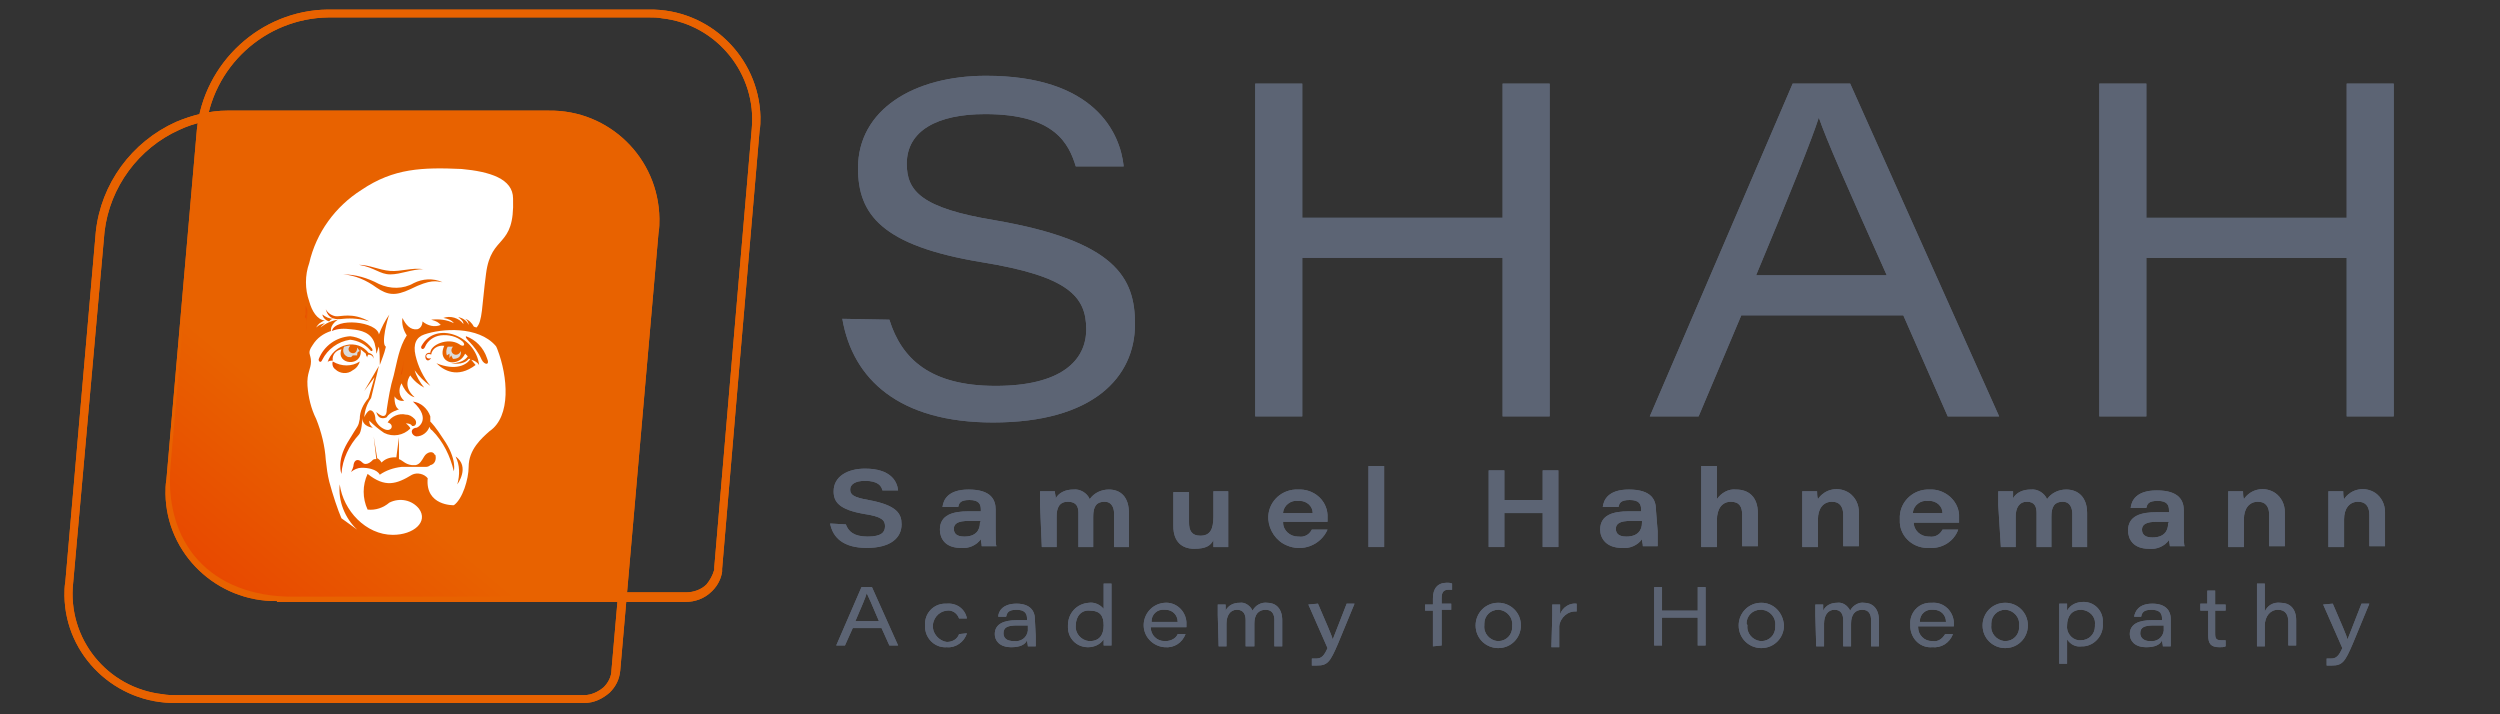 <?xml version="1.0" encoding="utf-8"?>
<!-- Generator: Adobe Illustrator 24.2.1, SVG Export Plug-In . SVG Version: 6.00 Build 0)  -->
<svg version="1.1" id="Layer_1" xmlns="http://www.w3.org/2000/svg" xmlns:xlink="http://www.w3.org/1999/xlink" x="0px" y="0px"
	 viewBox="0 0 287 82" style="enable-background:new 0 0 287 82;" xml:space="preserve">
<rect x="0" y="0" width="287" height="82" fill="#333333" stroke="none"/>
<style type="text/css">
	.st0{fill:#E86200;}
	.st1{fill:url(#SVGID_1_);}
	.st2{fill-rule:evenodd;clip-rule:evenodd;fill:#FFFFFF;}
	.st3{fill-rule:evenodd;clip-rule:evenodd;fill:url(#SVGID_2_);}
	.st4{fill-rule:evenodd;clip-rule:evenodd;fill:url(#SVGID_3_);}
	.st5{fill-rule:evenodd;clip-rule:evenodd;fill:url(#SVGID_4_);}
	.st6{fill-rule:evenodd;clip-rule:evenodd;fill:url(#SVGID_5_);}
	.st7{fill-rule:evenodd;clip-rule:evenodd;fill:url(#SVGID_6_);}
	.st8{fill-rule:evenodd;clip-rule:evenodd;fill:url(#SVGID_7_);}
	.st9{fill-rule:evenodd;clip-rule:evenodd;fill:url(#SVGID_8_);}
	.st10{fill-rule:evenodd;clip-rule:evenodd;fill:url(#SVGID_9_);}
	.st11{fill-rule:evenodd;clip-rule:evenodd;fill:url(#SVGID_10_);}
	.st12{fill-rule:evenodd;clip-rule:evenodd;fill:url(#SVGID_11_);}
	.st13{fill:url(#SVGID_12_);}
	.st14{fill-rule:evenodd;clip-rule:evenodd;fill:url(#SVGID_13_);}
	.st15{fill-rule:evenodd;clip-rule:evenodd;fill:url(#SVGID_14_);}
	.st16{fill-rule:evenodd;clip-rule:evenodd;fill:url(#SVGID_15_);}
	.st17{fill-rule:evenodd;clip-rule:evenodd;fill:url(#SVGID_16_);}
	.st18{fill-rule:evenodd;clip-rule:evenodd;fill:url(#SVGID_17_);}
	.st19{fill-rule:evenodd;clip-rule:evenodd;fill:url(#SVGID_18_);}
	.st20{fill-rule:evenodd;clip-rule:evenodd;fill:url(#SVGID_19_);}
	.st21{fill-rule:evenodd;clip-rule:evenodd;fill:#DBDBDB;}
	.st22{fill:#5C6474;}
	.st23{fill:url(#SVGID_20_);}
	.st24{fill-rule:evenodd;clip-rule:evenodd;fill:url(#SVGID_21_);}
	.st25{fill-rule:evenodd;clip-rule:evenodd;fill:url(#SVGID_22_);}
	.st26{fill-rule:evenodd;clip-rule:evenodd;fill:url(#SVGID_23_);}
	.st27{fill-rule:evenodd;clip-rule:evenodd;fill:url(#SVGID_24_);}
	.st28{fill-rule:evenodd;clip-rule:evenodd;fill:url(#SVGID_25_);}
	.st29{fill-rule:evenodd;clip-rule:evenodd;fill:url(#SVGID_26_);}
	.st30{fill-rule:evenodd;clip-rule:evenodd;fill:url(#SVGID_27_);}
	.st31{fill-rule:evenodd;clip-rule:evenodd;fill:url(#SVGID_28_);}
	.st32{fill-rule:evenodd;clip-rule:evenodd;fill:url(#SVGID_29_);}
	.st33{fill-rule:evenodd;clip-rule:evenodd;fill:url(#SVGID_30_);}
	.st34{fill:url(#SVGID_31_);}
	.st35{fill-rule:evenodd;clip-rule:evenodd;fill:url(#SVGID_32_);}
	.st36{fill-rule:evenodd;clip-rule:evenodd;fill:url(#SVGID_33_);}
	.st37{fill-rule:evenodd;clip-rule:evenodd;fill:url(#SVGID_34_);}
	.st38{fill-rule:evenodd;clip-rule:evenodd;fill:url(#SVGID_35_);}
	.st39{fill-rule:evenodd;clip-rule:evenodd;fill:url(#SVGID_36_);}
	.st40{fill-rule:evenodd;clip-rule:evenodd;fill:url(#SVGID_37_);}
	.st41{fill-rule:evenodd;clip-rule:evenodd;fill:url(#SVGID_38_);}
</style>
<g id="Logo">
	<path class="st0" d="M20.2,80.7c-6.9,0.1-12.7-5.4-12.8-12.3c0-0.5,0-1.1,0.1-1.6L11,26.6c0.6-5.5,4.1-10.3,9.2-12.6
		c1.9-0.8,3.9-1.3,5.9-1.3H63c6.9-0.1,12.6,5.4,12.7,12.4c0,0.5,0,1.1-0.1,1.6l-4.4,50.3c-0.1,1-0.5,1.8-1.2,2.5l0,0H70
		c-0.8,0.7-1.8,1.2-2.9,1.2L20.2,80.7z M26.1,13.7c-1.9,0-3.8,0.4-5.5,1.2c-4.7,2.1-8,6.6-8.6,11.7L8.4,66.9
		C7.7,73.3,12.3,79,18.7,79.7c0.5,0.1,1,0.1,1.5,0.1h46.9c0.8,0,1.6-0.4,2.2-0.9l0,0c0.5-0.5,0.9-1.2,0.9-2l4.4-50.3
		c0.7-6.4-3.9-12.1-10.3-12.8c-0.5-0.1-0.9-0.1-1.4-0.1L26.1,13.7z M69.4,78.8L69.4,78.8z"/>
	<path class="st0" d="M31.8,69c-6.9,0.1-12.7-5.4-12.8-12.3c0-0.5,0-1.1,0.1-1.6l3.5-40.2c0.8-7.7,7.3-13.7,15-13.8h36.9
		c6.9-0.1,12.6,5.4,12.8,12.3c0,0.5,0,1.1-0.1,1.6l0,0l-2.3,26.8l-2,23.5c0,0.1,0,0.2,0,0.3c-0.1,0.8-0.5,1.6-1.1,2.2l-0.1,0.1
		c-0.8,0.8-1.9,1.2-3,1.2H31.8z M37.7,2c-7.3,0.1-13.4,5.7-14.1,13l-3.5,40.1c-0.7,6.4,3.9,12.1,10.3,12.8c0.5,0.1,1,0.1,1.5,0.1
		h46.9c0.8,0,1.7-0.3,2.3-0.9l0,0c0.4-0.5,0.7-1,0.9-1.7c0-0.1,0-0.2,0-0.3l2-23.5l2.3-26.8C86.9,8.5,82.3,2.8,76,2.1
		C75.5,2,75,2,74.6,2H37.7z"/>
	
		<linearGradient id="SVGID_1_" gradientUnits="userSpaceOnUse" x1="25.731" y1="15.055" x2="69.085" y2="67.259" gradientTransform="matrix(1 0 0 -1 0 82)">
		<stop  offset="0" style="stop-color:#E84900"/>
		<stop  offset="0.3" style="stop-color:#E86200"/>
	</linearGradient>
	<path class="st1" d="M75.1,28.7l-3.5,39.8H33.6c-9.4,0-14.9-6.1-14-15.3l3.5-39.8h38.1C70.5,13,75.7,18.9,75.1,28.7z"/>
</g>
<path class="st2" d="M53,19.4c-4.5-0.2-7.8-0.1-11.5,2.4c-3,1.9-5.2,4.9-6,8.4c-0.5,1.4-0.5,3,0,4.4c0.3,1.1,0.9,2.1,1.8,2.2
	c-0.4,0.1-0.8,0.4-1,0.8c0.3-0.3,0.6-0.4,1-0.5c0,0-0.4,0.3-0.5,0.5c0.6-0.5,1.3-0.8,2-0.9c0,0-0.9,0.5-0.8,1.3
	c-0.9,0.3-1.6,0.8-2.1,1.6c-0.7,1-0.2,1-0.2,1.9s-0.5,1.3-0.4,2.8c0.1,1.3,0.4,2.6,1,3.8c0.6,1.5,1,3.1,1.1,4.7
	c0.1,0.9,0.2,1.7,0.4,2.5c0.4,1.5,1,3.3,1.4,4.2l1.8,1.3c-1.4-1.3-2.2-3.3-2-5.2c0.4,3,3,5.8,6.1,5.8c2.4,0,4.1-1.5,3-3
	c-0.8-1-2.2-1.3-3.4-0.7c-0.7,0.6-1.6,0.9-2.5,0.8c-0.6-1.3-0.6-2.8,0-4.1c2,1.6,3.3,1.2,5.1,0.1c0.6-0.3,1.4-0.1,1.8,0.4
	c-0.3,3.2,3,3.1,3,3.1c1-0.7,1.7-3,1.7-4.4c0-2,1.5-3.3,2.4-4.1c2.5-1.7,2.1-6.3,0.9-9.4c-0.1-0.2-0.1-0.3-0.2-0.4
	c-2-2.3-6.2-2-8.2-1.3c-0.9,0.3-1.3,1.1-1,2.4c0.3,1.3,0.9,2.5,1.7,3.5c-0.7-0.5-1.3-1.1-1.8-1.8c0.2,0.7,0.6,1.4,1.1,2
	c-0.6-0.3-1.2-0.8-1.6-1.4c0,0-1,1.2,0.5,2.5c0,0-0.9-0.1-1.5-1.6c-0.4,0.7-0.3,1.5,0.3,2c-0.4,0.1-0.9-0.1-1.1-0.5
	c0,0-0.1,1.2,0.5,1.5c0,0-1.1,0.3-1.4,0.9c0,0-0.9,0.5-1.2-0.6c0,0,1.2,1.2,1.2-0.3c0.2-1.3,0.4-2.6,0.8-3.9
	c0.4-1.6,0.6-3.2,1.5-4.6c-0.4-0.6-0.6-1.3-0.5-2c0.4,0.8,0.9,1.4,1.7,1.3c0.4-0.1,0.6-0.5,0.6-0.9c0.6,0.5,1.4,0.7,2.1,0.4
	c-0.3-0.3-0.4-0.4-1.1-0.6c0.9-0.1,1.8,0,2.6,0.4c-0.2-0.3-0.6-0.5-1.2-0.6c0.8-0.3,1.8,0,2.3,0.7c0-0.3-0.2-0.5-0.6-0.8
	c0.5,0.1,1,0.4,1.2,0.9c0-0.3-0.2-0.6-0.4-0.7c0.4,0.1,0.8,0.5,1,0.9l0.3,0.1c0.7-0.7,0.6-2.4,1.1-6.2c0.6-4.6,3.3-2.8,3.1-8.6
	C58.9,20.5,56.2,19.7,53,19.4L53,19.4z"/>
<linearGradient id="SVGID_2_" gradientUnits="userSpaceOnUse" x1="60.81" y1="-18.908" x2="61.1" y2="-18.908" gradientTransform="matrix(0.997 7.358631e-02 7.358631e-02 -0.997 -13.624 25.198)">
	<stop  offset="0" style="stop-color:#E84900"/>
	<stop  offset="0.3" style="stop-color:#E86200"/>
</linearGradient>
<path class="st3" d="M45.8,48.9h0.1l0,0c-0.1-0.1-0.1-0.3-0.1-0.5c0-0.1,0-0.2,0.1-0.2c-0.1,0-0.1,0.1-0.2,0.1
	C45.7,48.5,45.8,48.7,45.8,48.9L45.8,48.9z"/>
<linearGradient id="SVGID_3_" gradientUnits="userSpaceOnUse" x1="52.85" y1="-12.964" x2="55.918" y2="-12.964" gradientTransform="matrix(0.997 7.358631e-02 7.358631e-02 -0.997 -13.624 25.198)">
	<stop  offset="0" style="stop-color:#E84900"/>
	<stop  offset="0.3" style="stop-color:#E86200"/>
</linearGradient>
<path class="st4" d="M38.5,42.4c0.5,0.5,1.4,0.6,2,0.1c0.4-0.2,0.7-0.6,0.8-1c-0.9,0.6-2.1,0.6-3.1,0C38.1,41.8,38.2,42.2,38.5,42.4
	L38.5,42.4z"/>
<linearGradient id="SVGID_4_" gradientUnits="userSpaceOnUse" x1="52.129" y1="-11.414" x2="57.392" y2="-11.414" gradientTransform="matrix(0.997 7.358631e-02 7.358631e-02 -0.997 -13.624 25.198)">
	<stop  offset="0" style="stop-color:#E84900"/>
	<stop  offset="0.3" style="stop-color:#E86200"/>
</linearGradient>
<path class="st5" d="M39.2,40.1c-0.7,1.8,2.5,2.1,2.2,0l0.6,0.5c0,0.2,0.1,0.3,0.2,0.5c-0.1-0.1,0-0.3,0.1-0.4
	c0.7,0.1,0.5,0.5,0.5,0.5c0.3-0.5-0.5-0.7-0.5-0.7c-0.6-0.8-1.6-1.1-2.5-0.9c-1,0.2-1.9,1-2.2,2c0.1-0.2,0.4-0.2,0.6-0.2
	C38.1,40.7,38.6,40.2,39.2,40.1L39.2,40.1z"/>
<linearGradient id="SVGID_5_" gradientUnits="userSpaceOnUse" x1="51.291" y1="-11.013" x2="57.326" y2="-11.013" gradientTransform="matrix(0.997 7.358631e-02 7.358631e-02 -0.997 -13.624 25.198)">
	<stop  offset="0" style="stop-color:#E84900"/>
	<stop  offset="0.3" style="stop-color:#E86200"/>
</linearGradient>
<path class="st6" d="M40.2,39c0.9,0.1,1.7,0.5,2.3,1.2c0.1,0.2,0.4,0.1,0.2-0.2c-0.6-0.8-1.5-1.3-2.5-1.4c-1.6,0.1-3,1.1-3.6,2.6
	c-0.1,0.2,0.2,0.6,0.4,0.1C37.6,40.1,38.8,39.2,40.2,39z"/>
<linearGradient id="SVGID_6_" gradientUnits="userSpaceOnUse" x1="52.476" y1="-9.386" x2="58.936" y2="-9.386" gradientTransform="matrix(0.997 7.358631e-02 7.358631e-02 -0.997 -13.624 25.198)">
	<stop  offset="0" style="stop-color:#E84900"/>
	<stop  offset="0.3" style="stop-color:#E86200"/>
</linearGradient>
<path class="st7" d="M40.3,37.8c1.2,0.1,2.3,0.4,2.7,1.6c0.1,0.4,0.2,0.8,0.2,1.2c0.1-0.1,0.2-0.7,0.3-0.8c0.1,0.7,0.1,1.4,0.1,2.1
	c0.2-0.6,0.5-1.2,0.7-2.1c-0.6-0.3,0.2-3.3,0.4-3.7c-0.5,0.7-0.9,1.5-1.2,2.3c-0.2-1.5-5-2-5.4-0.4C38.8,37.7,39.5,37.7,40.3,37.8z"
	/>
<linearGradient id="SVGID_7_" gradientUnits="userSpaceOnUse" x1="51.588" y1="-6.998" x2="56.738" y2="-6.998" gradientTransform="matrix(0.997 7.358631e-02 7.358631e-02 -0.997 -13.624 25.198)">
	<stop  offset="0" style="stop-color:#E84900"/>
	<stop  offset="0.3" style="stop-color:#E86200"/>
</linearGradient>
<path class="st8" d="M42.4,36.9c-2-1.1-3.3-0.5-3.9-0.6c-0.5-0.1-0.9-0.4-1.1-0.8c0.3,1.2,1.2,1.2,2,1.1
	C40.4,36.5,41.4,36.6,42.4,36.9L42.4,36.9z"/>
<linearGradient id="SVGID_8_" gradientUnits="userSpaceOnUse" x1="53.35" y1="-3.211" x2="64.83" y2="-3.211" gradientTransform="matrix(0.997 7.358631e-02 7.358631e-02 -0.997 -13.624 25.198)">
	<stop  offset="0" style="stop-color:#E84900"/>
	<stop  offset="0.3" style="stop-color:#E86200"/>
</linearGradient>
<path class="st9" d="M43.2,33c1.3,0.9,2.2,1,3.9,0.2c2.4-1.2,3-0.9,3.7-0.8c-1.1-0.5-2.3-0.4-3.3,0.1c-1.2,0.7-2.7,0.7-4,0.1
	c-1.3-0.7-2.7-1.1-4.1-1.1C40.8,31.6,42.1,32.2,43.2,33z"/>
<linearGradient id="SVGID_9_" gradientUnits="userSpaceOnUse" x1="54.551" y1="-18.91" x2="62.791" y2="-18.91" gradientTransform="matrix(0.997 7.358631e-02 7.358631e-02 -0.997 -13.624 25.198)">
	<stop  offset="0" style="stop-color:#E84900"/>
	<stop  offset="0.3" style="stop-color:#E86200"/>
</linearGradient>
<path class="st10" d="M39.9,50.8c-1.3,2.2-0.7,3.6-0.7,3.6c0.1-1.7,0.9-3.3,2-4.5c0.3-0.3,0.4-1.6,0.4-1.9c0,1,1.2,1.1,1.2,1.1
	c-0.5-0.4-0.4-0.8-0.4-0.8c0.5,0.5,1.1,1,1.7,1.4c1,0.5,2.2,0.3,3-0.5c0-0.2-0.5-0.6-0.5-0.6s0.6,0,0.7,0.3c0.5,0.1,0.6-0.5,0.3-0.8
	c-0.3-0.3-0.6-0.5-1-0.5c-0.8-0.2-1.7,0.2-2.1,0.9c0.8,0.2,0.5,1.1-0.3,0.8c-0.5-0.2-0.9-0.6-1.1-1.1c0-0.7-0.3-1.1-0.6-1.1
	s-0.7,0.8-0.7,0.8c0.1-0.8,0.3-1.5,0.8-2.2l0.9-3.7l-1.7,2.9l1.2-1.6l-0.7,2.4c-0.6,0.7-1,1.5-1,2.4C41.1,49.1,41.2,48.6,39.9,50.8
	L39.9,50.8z"/>
<linearGradient id="SVGID_10_" gradientUnits="userSpaceOnUse" x1="55.89" y1="-25.015" x2="55.95" y2="-25.015" gradientTransform="matrix(0.997 7.358631e-02 7.358631e-02 -0.997 -13.624 25.198)">
	<stop  offset="0" style="stop-color:#E84900"/>
	<stop  offset="0.3" style="stop-color:#E86200"/>
</linearGradient>
<path class="st11" d="M40.3,54.2C40.3,54.2,40.3,54.3,40.3,54.2L40.3,54.2z"/>
<linearGradient id="SVGID_11_" gradientUnits="userSpaceOnUse" x1="55.95" y1="-22.885" x2="65.625" y2="-22.885" gradientTransform="matrix(0.997 7.358631e-02 7.358631e-02 -0.997 -13.624 25.198)">
	<stop  offset="0" style="stop-color:#E84900"/>
	<stop  offset="0.3" style="stop-color:#E86200"/>
</linearGradient>
<path class="st12" d="M43.2,52.7c-0.1,0-0.3,0-0.4,0.1c0,0-0.7,0.8-1.2,0.3s-0.9-0.3-1,0.2c0,0.3-0.2,0.7-0.3,0.9
	c0.3-0.3,0.8-0.5,1.2-0.5c1.8,0,2.1,0.8,2.1,0.8c0.7-0.5,1.6-0.8,2.5-0.9h2.8c0.2,0,0.4-0.1,0.5-0.2c0.5-0.1,0.7-0.6,0.6-1.1
	c0,0,0-0.1-0.1-0.1c-0.2-0.5-0.9-0.3-1.2,0.2s-0.5,0.9-1,1h-0.4c-0.8-0.1-1-0.5-1.5-0.7v-2.5l-0.3,2.3h-0.2c-0.6,0-1.1,0.2-1.5,0.6
	c-0.1-0.2-0.3-0.4-0.5-0.5l-0.4-2.5L43.2,52.7L43.2,52.7z"/>
<linearGradient id="SVGID_12_" gradientUnits="userSpaceOnUse" x1="55.098" y1="-1.586" x2="62.532" y2="-1.586" gradientTransform="matrix(0.997 7.358631e-02 7.358631e-02 -0.997 -13.624 25.198)">
	<stop  offset="0" style="stop-color:#E84900"/>
	<stop  offset="0.3" style="stop-color:#E86200"/>
</linearGradient>
<path class="st13" d="M44.8,31.1c-1.3-0.1-2.4-0.7-3.6-0.7c1.8,0.3,2.4,1.1,3.6,1.1s2.5-0.6,3.8-0.6C47.3,30.7,46,31.2,44.8,31.1z"
	/>
<linearGradient id="SVGID_13_" gradientUnits="userSpaceOnUse" x1="62.935" y1="-10.53" x2="69.674" y2="-10.53" gradientTransform="matrix(0.997 7.358631e-02 7.358631e-02 -0.997 -13.624 25.198)">
	<stop  offset="0" style="stop-color:#E84900"/>
	<stop  offset="0.3" style="stop-color:#E86200"/>
</linearGradient>
<path class="st14" d="M49.4,40.5c-1-0.1-0.5,1.5,0.1,0.6c-0.7,0.3-0.8-0.7,0-0.4c0.1-0.7,0.8-1.1,1.5-1c-0.6,1.3,0.3,1.9,0.9,1.9
	c0.7,0,1.2-0.4,1.5-1l0.3,0.3c0,0-0.4,0.8-1.9,0.8c0,0,1.4,0.3,2-0.5H54c-0.4,0.7-1.7,1.4-3.9,0.5c0.8,0.8,2.4,1.8,4.5,0.2l-0.5-0.6
	c0.4,0.1,0.7,0.3,0.9,0.6c-0.4-3.4-5-5.1-6.6-2.2c-0.2,0.3,0.2,0.6,0.4,0.1c0.3-0.7,1-1.2,1.8-1.3c0.9-0.1,1.8,0.1,2.5,0.7
	c0.4,0.4,0.1,0.7-0.4,0.3C51.4,38.7,49.4,39.6,49.4,40.5L49.4,40.5z"/>
<linearGradient id="SVGID_14_" gradientUnits="userSpaceOnUse" x1="67.881" y1="-9.9" x2="70.631" y2="-9.9" gradientTransform="matrix(0.997 7.358631e-02 7.358631e-02 -0.997 -13.624 25.198)">
	<stop  offset="0" style="stop-color:#E84900"/>
	<stop  offset="0.3" style="stop-color:#E86200"/>
</linearGradient>
<path class="st15" d="M55.9,41.1c-0.4-1.2-1.3-2.1-2.4-2.5c-0.2,0.3,1,0.9,1.8,2.7C55.6,41.9,56.3,42,55.9,41.1z"/>
<linearGradient id="SVGID_15_" gradientUnits="userSpaceOnUse" x1="62.41" y1="-20.236" x2="67.67" y2="-20.236" gradientTransform="matrix(0.997 7.358631e-02 7.358631e-02 -0.997 -13.624 25.198)">
	<stop  offset="0" style="stop-color:#E84900"/>
	<stop  offset="0.3" style="stop-color:#E86200"/>
</linearGradient>
<path class="st16" d="M47.8,49.1c-0.8,0.1-0.6,0.9,0,1c0.7,0,1.3-0.5,1.5-1.1c0.1,0.2,0.1,0.3,0.3,0.4c1.3,1.3,2.1,3,2.5,4.7
	c0,0,0.4-1.4-1.2-3.7c-0.9-1.4-1.3-1.8-1.5-2c0-0.2,0-0.4,0-0.6c-0.3-0.9-1.1-1.6-2-1.7C49.7,48.2,47.8,49.2,47.8,49.1L47.8,49.1z"
	/>
<linearGradient id="SVGID_16_" gradientUnits="userSpaceOnUse" x1="51.28" y1="-7.503" x2="52.6" y2="-7.503" gradientTransform="matrix(0.997 7.358631e-02 7.358631e-02 -0.997 -13.624 25.198)">
	<stop  offset="0" style="stop-color:#E84900"/>
	<stop  offset="0.3" style="stop-color:#E86200"/>
</linearGradient>
<path class="st17" d="M37.8,36.9c0.1-0.2,0.3-0.3,0.5-0.3c-0.5,0-0.9-0.2-1.3-0.5C37.1,36.5,37.4,36.8,37.8,36.9L37.8,36.9z"/>
<linearGradient id="SVGID_17_" gradientUnits="userSpaceOnUse" x1="67.78" y1="-23.845" x2="68.68" y2="-23.845" gradientTransform="matrix(0.997 7.358631e-02 7.358631e-02 -0.997 -13.624 25.198)">
	<stop  offset="0" style="stop-color:#E84900"/>
	<stop  offset="0.3" style="stop-color:#E86200"/>
</linearGradient>
<path class="st18" d="M52.5,55.6c0,0,1.5-2-0.2-3.2C52.8,53.4,52.8,54.5,52.5,55.6z"/>
<linearGradient id="SVGID_18_" gradientUnits="userSpaceOnUse" x1="49.3" y1="-8.38" x2="50.49" y2="-8.38" gradientTransform="matrix(0.997 7.358631e-02 7.358631e-02 -0.997 -13.624 25.198)">
	<stop  offset="0" style="stop-color:#E84900"/>
	<stop  offset="0.3" style="stop-color:#E86200"/>
</linearGradient>
<path class="st19" d="M35,36.4c0.1,0.1,0.2,0.3,0.2,0.4c0,0.1,0,0.2,0,0.3c0,0.1,0,0.2,0,0.2c-0.1,0.2-0.1,0.5,0,0.7
	c0,0.1,0,0.2,0,0.3c0.1,0.1,0.1,0.2,0.1,0.3c0,0.1,0,0.2,0,0.3l0,0c0.2-0.3,0.5-0.6,0.8-0.9c-0.1,0-0.1,0-0.2-0.1
	c-0.3-0.2-0.4-0.6-0.3-0.9c0.1-0.2,0.2-0.3,0.3-0.5c-0.4-0.4-0.6-0.9-0.8-1.4V36C35.1,36.2,35,36.3,35,36.4L35,36.4z"/>
<linearGradient id="SVGID_19_" gradientUnits="userSpaceOnUse" x1="60.76" y1="-11.852" x2="61.8" y2="-11.852" gradientTransform="matrix(0.997 7.358631e-02 7.358631e-02 -0.997 -13.624 25.198)">
	<stop  offset="0" style="stop-color:#E84900"/>
	<stop  offset="0.3" style="stop-color:#E86200"/>
</linearGradient>
<path class="st20" d="M46.8,39.9c-0.4,1-0.5,2.1-0.8,3.1l0,0h0.1c0.1-0.3,0.2-0.5,0.4-0.7c0.1-0.1,0.2-0.2,0.3-0.2
	c0-0.2,0.1-0.4,0.3-0.5c-0.1-0.3-0.2-0.6-0.2-0.9l0,0C46.8,40.5,46.8,40.2,46.8,39.9z"/>
<path class="st21" d="M39.5,39.8c-0.2,0.4-0.1,0.9,0.3,1.1c0.1,0.1,0.3,0.1,0.5,0.1l0.2-0.2H41c0-0.1,0-0.3,0.1-0.4l0.2-0.1
	c-0.1-0.1-0.2-0.3-0.3-0.4c0,1.2-1.5,0.5-0.8-0.2C40.2,39.6,39.5,39.8,39.5,39.8L39.5,39.8z"/>
<path class="st21" d="M51.8,40.8l0.2,0.4c1.1,0,0.9-0.9,0.9-0.9c-0.4,0.9-1.5,0.2-0.9-0.5h-0.6c-0.2,0.3-0.2,0.7-0.1,1l0.3-0.2v0.5
	L51.8,40.8L51.8,40.8z"/>
<path class="st22" d="M102.1,36.7c1.4,4.5,4.7,7.6,12.2,7.6s10.4-2.9,10.4-6.5c0-3.8-2.1-6.1-12-7.7c-11.5-1.9-14.2-5.5-14.2-10.8
	c0-6.7,6.4-10.6,14.7-10.6c12.4,0,15.4,6.5,15.8,10.4h-5.5c-0.8-2.6-2.4-6-10.4-6c-5.5,0-9,1.9-9,5.7c0,3.1,1.6,5.1,10.2,6.5
	c13.8,2.4,16,6.6,16,11.9c0,6.1-4.8,11.3-16.3,11.3c-10.7,0-16.1-4.9-17.3-11.9L102.1,36.7z"/>
<path class="st22" d="M144.1,9.6h5.4V25h23V9.6h5.4v38.2h-5.4V29.6h-23v18.2h-5.4V9.6z"/>
<path class="st22" d="M199.9,36.2L195,47.8h-5.6l16.4-38.2h6.6l17.1,38.2h-5.9l-5.1-11.6H199.9z M216.6,31.6
	c-4.7-10.5-6.9-15.5-7.8-18.1l0,0c-0.8,2.5-3.4,9-7.2,18.1H216.6z"/>
<path class="st22" d="M241,9.6h5.4V25h23V9.6h5.4v38.2h-5.4V29.6h-23v18.2H241V9.6z"/>
<path class="st22" d="M97.1,60.2c0.3,0.8,0.9,1.4,2.5,1.4s2-0.5,2-1.2s-0.4-1.1-2.4-1.4c-2.9-0.5-3.5-1.4-3.5-2.6
	c0-1.7,1.6-2.6,3.6-2.6c3,0,3.7,1.5,3.8,2.5h-1.8c-0.1-0.5-0.5-1.1-2-1.1c-1.1,0-1.7,0.4-1.7,1s0.4,0.9,2.1,1.2
	c3.3,0.6,3.8,1.6,3.8,2.8c0,1.5-1.2,2.7-4,2.7c-2.7,0-3.9-1.2-4.2-2.8L97.1,60.2z"/>
<path class="st22" d="M114.3,61c0,0.8,0,1.6,0.1,1.7h-1.7c0-0.3-0.1-0.5-0.1-0.8c-0.5,0.7-1.4,1.1-2.3,1c-1.8,0-2.4-1.1-2.4-2.1
	c0-1.7,1.5-2.1,3.3-2.1h1.4v-0.2c0-0.6-0.2-1.1-1.3-1.1s-1.2,0.4-1.3,0.8h-1.8c0.1-0.8,0.6-2,3-2c2.6,0,3.1,1.2,3.1,2.3L114.3,61z
	 M112.6,59.8h-1.4c-1.2,0-1.7,0.3-1.7,0.9s0.4,0.9,1.2,0.9c1.3,0,1.8-0.7,1.8-1.6L112.6,59.8z"/>
<path class="st22" d="M119.4,58c0-0.5,0-1.1,0-1.6h1.7c0,0.3,0.1,0.5,0.1,0.8c0.4-0.7,1.2-1,2-1c0.8-0.1,1.6,0.4,1.9,1.1
	c0.5-0.7,1.3-1.1,2.2-1.1c1.3,0,2.3,0.8,2.3,2.7v3.9h-1.7v-3.8c0-0.6-0.2-1.4-1.1-1.4s-1.3,0.5-1.3,1.7v3.5h-1.7v-3.9
	c0-0.7-0.2-1.3-1.2-1.3s-1.3,0.7-1.3,1.7v3.5h-1.7L119.4,58z"/>
<path class="st22" d="M141,60.9c0,0.6,0,1.2,0,1.9h-1.7c0-0.2,0-0.5,0-0.8c-0.3,0.6-0.8,1-2.2,1s-2.4-0.8-2.4-2.6v-3.9h1.8V60
	c0,0.9,0.3,1.5,1.3,1.5c1.1,0,1.5-0.7,1.5-2.2v-2.9h1.7V60.9z"/>
<path class="st22" d="M147.3,60c0,0.9,0.8,1.6,1.7,1.6c0,0,0,0,0.1,0c0.6,0.1,1.2-0.2,1.5-0.8h1.8c-0.8,1.8-2.9,2.6-4.7,1.8
	c-1.2-0.5-2-1.7-2.1-3c-0.1-1.8,1.3-3.3,3.1-3.4c0.1,0,0.2,0,0.3,0c1.8-0.1,3.3,1.2,3.4,2.9c0,0.1,0,0.3,0,0.4c0,0.2,0,0.2,0,0.4
	H147.3z M150.7,58.9c0-0.8-0.7-1.4-1.5-1.4c-0.1,0-0.1,0-0.2,0c-0.8-0.1-1.6,0.5-1.7,1.3c0,0,0,0.1,0,0.1L150.7,58.9z"/>
<path class="st22" d="M157.1,62.8v-9.3h1.8v9.3L157.1,62.8z"/>
<path class="st22" d="M170.9,54h1.8v3.4h4.4V54h1.8v8.8h-1.8v-3.9h-4.4v3.9h-1.8V54z"/>
<path class="st22" d="M190.3,61c0,0.8,0,1.6,0,1.7h-1.7c0-0.3-0.1-0.5-0.1-0.8c-0.5,0.7-1.4,1.1-2.3,1c-1.8,0-2.5-1.1-2.5-2.1
	c0-1.7,1.5-2.1,3.3-2.1h1.4v-0.2c0-0.6-0.2-1.1-1.3-1.1s-1.2,0.4-1.3,0.8h-1.8c0.1-0.8,0.6-2,3-2c2.6,0,3.1,1.2,3.1,2.3L190.3,61z
	 M188.6,59.8h-1.4c-1.2,0-1.7,0.3-1.7,0.9s0.4,0.9,1.2,0.9c1.3,0,1.8-0.7,1.8-1.6V59.8z"/>
<path class="st22" d="M197.1,53.5v3.8c0.5-0.7,1.3-1.2,2.2-1.1c1.5,0,2.5,0.9,2.5,2.7v3.8H200v-3.6c0-0.9-0.3-1.5-1.3-1.5
	s-1.6,0.8-1.6,2.1v3.1h-1.8v-9.3H197.1z"/>
<path class="st22" d="M206.9,58c0-0.5,0-1.2,0-1.6h1.7c0,0.2,0,0.6,0.1,0.9c0.8-1.2,2.4-1.5,3.6-0.7c0.7,0.5,1.1,1.3,1.1,2.2v3.9
	h-1.8v-3.6c0-0.8-0.3-1.5-1.3-1.5s-1.6,0.8-1.6,2v3.2h-1.8L206.9,58z"/>
<path class="st22" d="M219.7,60c0,0.9,0.8,1.6,1.7,1.6c0,0,0,0,0.1,0c0.6,0.1,1.2-0.2,1.5-0.8h1.8c-0.5,1.4-1.9,2.2-3.3,2.1
	c-1.8,0.1-3.3-1.2-3.4-2.9c0-0.1,0-0.3,0-0.4c-0.1-1.8,1.3-3.3,3.1-3.4c0.1,0,0.2,0,0.3,0c1.7-0.1,3.3,1.2,3.4,2.9
	c0,0.2,0,0.3,0,0.5V60H219.7z M223,58.9c0-0.8-0.7-1.4-1.5-1.4c-0.1,0-0.1,0-0.2,0c-0.8-0.1-1.6,0.5-1.7,1.3c0,0,0,0.1,0,0.1H223z"
	/>
<path class="st22" d="M229.4,58c0-0.5,0-1.1,0-1.6h1.7c0,0.2,0,0.5,0,0.8c0.4-0.7,1.2-1,2-1c0.8-0.1,1.6,0.4,1.9,1.1
	c0.5-0.7,1.3-1.1,2.2-1.1c1.3,0,2.4,0.8,2.4,2.7v3.9h-1.7v-3.8c0-0.6-0.2-1.4-1.1-1.4s-1.3,0.5-1.3,1.7v3.5h-1.7v-3.9
	c0-0.7-0.2-1.3-1.1-1.3s-1.3,0.7-1.3,1.7v3.5h-1.7L229.4,58z"/>
<path class="st22" d="M250.7,61c0,0.8,0,1.6,0.1,1.7h-1.7c0-0.2-0.1-0.5-0.1-0.7c-0.5,0.7-1.4,1.1-2.3,1c-1.8,0-2.4-1.1-2.4-2.1
	c0-1.7,1.5-2.1,3.3-2.1h1.4v-0.2c0-0.6-0.2-1.1-1.3-1.1s-1.2,0.4-1.3,0.8h-1.8c0.1-0.8,0.6-2,3-2c2.6,0,3.1,1.2,3.1,2.3L250.7,61z
	 M249,59.9h-1.4c-1.2,0-1.7,0.3-1.7,0.9s0.4,0.9,1.2,0.9c1.3,0,1.8-0.7,1.8-1.6L249,59.9z"/>
<path class="st22" d="M255.8,58c0-0.5,0-1.2,0-1.6h1.7c0,0.2,0,0.6,0.1,0.9c0.8-1.2,2.4-1.5,3.6-0.7c0.7,0.5,1.1,1.3,1.1,2.2v3.9
	h-1.8v-3.6c0-0.8-0.3-1.5-1.3-1.5s-1.6,0.8-1.6,2v3.2h-1.8L255.8,58z"/>
<path class="st22" d="M267.3,58c0-0.5,0-1.2,0-1.6h1.7c0,0.2,0,0.6,0.1,0.9c0.8-1.2,2.4-1.5,3.6-0.7c0.7,0.5,1.1,1.3,1.1,2.2v3.9
	H272v-3.6c0-0.8-0.3-1.5-1.3-1.5s-1.6,0.8-1.6,2v3.2h-1.8L267.3,58z"/>
<path class="st22" d="M97.9,72.1l-0.9,2h-1l2.9-6.7h1.2l3,6.7h-1l-0.9-2H97.9z M100.9,71.3c-0.8-1.9-1.2-2.8-1.4-3.2l0,0
	c-0.1,0.4-0.6,1.6-1.3,3.2H100.9z"/>
<path class="st22" d="M111,72.7c-0.3,1-1.3,1.7-2.3,1.6c-1.3,0.1-2.4-0.9-2.5-2.2c0-0.1,0-0.2,0-0.3c-0.1-1.4,1-2.5,2.3-2.5
	c0.1,0,0.1,0,0.2,0c1.1-0.1,2.1,0.6,2.3,1.7h-0.9c-0.2-0.6-0.8-1-1.4-0.9c-1,0.1-1.7,1-1.6,2c0.1,0.8,0.8,1.5,1.6,1.6
	c0.6,0,1.2-0.3,1.4-0.9L111,72.7z"/>
<path class="st22" d="M118.9,73c0,0.5,0,1.1,0,1.2H118c0-0.2-0.1-0.5-0.1-0.7c-0.2,0.5-0.8,0.8-1.8,0.8c-1.4,0-1.9-0.8-1.9-1.5
	c0-1.2,1.1-1.6,2.5-1.6h1.2V71c0-0.5-0.2-1-1.2-1s-1.1,0.4-1.2,0.8h-0.9c0-0.6,0.5-1.5,2.1-1.5s2.1,0.9,2.1,1.7L118.9,73z M118,71.8
	h-1.2c-1.1,0-1.6,0.2-1.6,0.9c0,0.5,0.3,0.9,1.2,0.9c0.8,0.1,1.5-0.4,1.6-1.2c0-0.1,0-0.3,0-0.4V71.8z"/>
<path class="st22" d="M127.6,67v5.7c0,0.5,0,0.9,0,1.4h-0.9c0-0.2,0-0.5,0-0.7c-0.4,0.6-1.1,0.9-1.8,0.9c-1.3,0-2.3-1-2.3-2.3
	c0-0.1,0-0.2,0-0.2c0-1.4,1-2.5,2.4-2.6c0,0,0,0,0,0c0.6-0.1,1.3,0.2,1.7,0.7V67H127.6z M123.5,71.8c-0.1,0.9,0.6,1.7,1.5,1.8
	c0,0,0.1,0,0.1,0c1.1,0,1.6-0.7,1.6-1.8s-0.4-1.7-1.6-1.7C124.2,70,123.5,70.7,123.5,71.8C123.5,71.7,123.5,71.7,123.5,71.8
	L123.5,71.8z"/>
<path class="st22" d="M132.1,72c0,0.9,0.7,1.6,1.6,1.6c0,0,0,0,0.1,0c0.6,0,1.2-0.3,1.4-0.8h0.9c-0.4,1-1.3,1.6-2.4,1.5
	c-1.4-0.1-2.5-1.3-2.4-2.7c0.1-1.3,1.1-2.3,2.4-2.4c1.3-0.1,2.4,0.9,2.5,2.2c0,0.1,0,0.2,0,0.3V72H132.1z M135.2,71.4
	c0-0.8-0.6-1.4-1.4-1.4c0,0-0.1,0-0.1,0c-0.8-0.1-1.5,0.5-1.5,1.3c0,0,0,0,0,0.1H135.2z"/>
<path class="st22" d="M139.8,70.6c0-0.4,0-0.8,0-1.2h0.9c0,0.2,0,0.5,0,0.7c0.3-0.6,0.9-0.9,1.6-0.9c0.6-0.1,1.2,0.3,1.5,0.9
	c0.3-0.6,1-1,1.7-0.9c0.9,0,1.7,0.6,1.7,2v3h-0.9v-3c0-0.6-0.2-1.2-1-1.2s-1.3,0.5-1.3,1.6v2.6H143v-3c0-0.6-0.2-1.2-1-1.2
	s-1.2,0.7-1.2,1.6v2.6h-0.9L139.8,70.6z"/>
<path class="st22" d="M151.3,69.3c1,2.3,1.6,3.7,1.7,4.1l0,0c0.2-0.5,0.7-1.8,1.6-4.1h0.9l-1.9,4.6c-0.9,2.1-1.2,2.5-2.4,2.5
	c-0.2,0-0.4,0-0.6,0v-0.8c0.2,0,0.4,0,0.5,0c0.6,0,0.9-0.3,1.3-1.2l-2.2-5L151.3,69.3z"/>
<path class="st22" d="M164.5,74.2v-4.1h-0.9v-0.7h0.9v-0.7c0-1.1,0.5-1.8,1.6-1.8c0.2,0,0.4,0,0.6,0.1v0.7c-0.1,0-0.3,0-0.4,0
	c-0.6,0-0.8,0.3-0.8,1v0.6h1.1V70h-1.1v4.1L164.5,74.2z"/>
<path class="st22" d="M174.6,71.8c0,1.4-1.1,2.6-2.6,2.6c-1.4,0-2.6-1.1-2.6-2.6c0-1.4,1.1-2.6,2.6-2.6
	C173.4,69.2,174.6,70.3,174.6,71.8z M170.4,71.8c-0.1,0.9,0.6,1.7,1.5,1.8c0,0,0.1,0,0.1,0c0.9,0,1.6-0.7,1.6-1.6c0-0.1,0-0.1,0-0.2
	c0.1-0.9-0.6-1.7-1.5-1.8c0,0-0.1,0-0.1,0c-0.9,0-1.6,0.7-1.6,1.6C170.4,71.6,170.4,71.7,170.4,71.8z"/>
<path class="st22" d="M178.2,70.7c0-0.4,0-0.9,0-1.3h0.9c0,0.1,0,0.7,0,1.1c0.3-0.8,1.1-1.3,1.9-1.2v0.9c-1-0.1-1.9,0.7-2,1.7
	c0,0.1,0,0.2,0,0.4v2h-0.9L178.2,70.7z"/>
<path class="st22" d="M189.9,67.4h0.9v2.7h4.1v-2.7h0.9v6.7h-0.9v-3.2h-4.1v3.2h-0.9V67.4z"/>
<path class="st22" d="M204.8,71.8c0,1.4-1.1,2.6-2.6,2.6c-1.4,0-2.6-1.1-2.6-2.6c0-1.4,1.1-2.6,2.6-2.6
	C203.6,69.2,204.7,70.3,204.8,71.8z M200.6,71.8c-0.1,0.9,0.6,1.7,1.5,1.8c0,0,0.1,0,0.1,0c0.9,0,1.6-0.7,1.6-1.6c0-0.1,0-0.1,0-0.2
	c0.1-0.9-0.6-1.7-1.5-1.8c-0.1,0-0.1,0-0.2,0c-0.9,0-1.6,0.7-1.6,1.6C200.5,71.6,200.6,71.7,200.6,71.8z"/>
<path class="st22" d="M208.4,70.6c0-0.4,0-0.8,0-1.2h0.9c0,0.2,0,0.5,0,0.7c0.3-0.6,0.9-0.9,1.6-0.9c0.6-0.1,1.2,0.3,1.5,0.9
	c0.3-0.6,1-1,1.6-0.9c0.9,0,1.7,0.6,1.7,2v3h-0.9v-3c0-0.6-0.2-1.2-1-1.2s-1.3,0.5-1.3,1.6v2.6h-0.9v-3c0-0.6-0.2-1.2-1-1.2
	s-1.2,0.7-1.2,1.6v2.6h-0.9L208.4,70.6z"/>
<path class="st22" d="M220.2,72c0,0.9,0.7,1.6,1.6,1.6c0,0,0,0,0.1,0c0.6,0.1,1.1-0.3,1.4-0.8h0.9c-0.4,1-1.3,1.6-2.4,1.5
	c-1.3,0.1-2.4-0.9-2.5-2.3c0-0.1,0-0.2,0-0.3c-0.1-1.3,0.9-2.5,2.3-2.5c0.1,0,0.1,0,0.2,0c1.3-0.1,2.4,0.9,2.5,2.2
	c0,0.1,0,0.2,0,0.3c0,0.1,0,0.2,0,0.2H220.2z M223.4,71.4c0-0.8-0.6-1.4-1.4-1.4c0,0-0.1,0-0.1,0c-0.8-0.1-1.5,0.5-1.5,1.3
	c0,0,0,0,0,0.1H223.4z"/>
<path class="st22" d="M232.8,71.8c0,1.4-1.1,2.6-2.6,2.6c-1.4,0-2.6-1.1-2.6-2.6c0-1.4,1.1-2.6,2.6-2.6
	C231.6,69.2,232.8,70.3,232.8,71.8z M228.6,71.8c-0.1,0.9,0.6,1.7,1.5,1.8c0,0,0.1,0,0.1,0c0.9,0,1.6-0.7,1.6-1.6c0-0.1,0-0.1,0-0.2
	c0.1-0.9-0.6-1.7-1.5-1.8c0,0-0.1,0-0.1,0c-0.9,0-1.6,0.7-1.6,1.6C228.6,71.6,228.6,71.7,228.6,71.8z"/>
<path class="st22" d="M237.3,73.4v2.8h-0.9v-5.7c0-0.4,0-0.8,0-1.2h0.9c0,0.3,0,0.5,0,0.8c0.4-0.7,1.1-1,1.9-1
	c1.3,0,2.3,1.1,2.2,2.4c0,0,0,0.1,0,0.1c0.1,1.3-0.9,2.5-2.2,2.6c-0.1,0-0.1,0-0.2,0C238.3,74.3,237.7,74,237.3,73.4z M240.5,71.7
	c0.1-0.9-0.6-1.6-1.5-1.7c0,0-0.1,0-0.1,0c-1.1,0-1.6,0.8-1.6,1.8c-0.1,0.8,0.5,1.6,1.3,1.7c0.1,0,0.2,0,0.3,0
	c0.9,0,1.6-0.7,1.6-1.6C240.5,71.8,240.5,71.8,240.5,71.7z"/>
<path class="st22" d="M249.2,73c0,0.5,0,1.1,0,1.2h-0.9c0-0.2-0.1-0.5-0.1-0.7c-0.2,0.5-0.8,0.8-1.8,0.8c-1.4,0-1.9-0.8-1.9-1.5
	c0-1.2,1.1-1.6,2.5-1.6h1.2V71c0-0.5-0.2-1-1.2-1s-1.1,0.4-1.2,0.8H245c0.1-0.6,0.5-1.5,2.1-1.5s2.1,0.9,2.1,1.7L249.2,73z
	 M248.4,71.8h-1.1c-1.1,0-1.6,0.2-1.6,0.9c0,0.5,0.4,0.9,1.1,0.9c0.8,0.1,1.5-0.4,1.6-1.2c0-0.1,0-0.3,0-0.4V71.8z"/>
<path class="st22" d="M252.5,69.3h0.9v-1.5h0.9v1.6h1.2v0.7h-1.2v2.6c0,0.6,0.1,0.8,0.7,0.8c0.2,0,0.3,0,0.5,0v0.7
	c-0.2,0.1-0.5,0.1-0.7,0.1c-1,0-1.3-0.4-1.3-1.4v-2.8h-0.9V69.3z"/>
<path class="st22" d="M260,67v3.2c0.3-0.7,1-1.1,1.8-1c1.1,0,1.8,0.7,1.8,2v2.9h-0.9v-2.7c0-0.8-0.3-1.4-1.2-1.4s-1.5,0.8-1.5,1.8
	v2.4h-0.9V67H260z"/>
<path class="st22" d="M267.8,69.3c1,2.3,1.6,3.7,1.7,4.1l0,0c0.2-0.5,0.7-1.8,1.6-4.1h0.9l-1.9,4.6c-0.9,2.1-1.2,2.5-2.4,2.5
	c-0.2,0-0.4,0-0.6,0v-0.8c0.2,0,0.4,0,0.5,0c0.6,0,0.9-0.3,1.3-1.2l-2.2-5L267.8,69.3z"/>
<g id="Logo-2">
	<path class="st0" d="M20.2,80.7c-6.9,0.1-12.7-5.4-12.8-12.3c0-0.5,0-1.1,0.1-1.6L11,26.6c0.6-5.5,4.1-10.3,9.2-12.6
		c1.9-0.8,3.9-1.3,5.9-1.3H63c6.9-0.1,12.6,5.4,12.7,12.4c0,0.5,0,1.1-0.1,1.6l-4.4,50.3c-0.1,1-0.5,1.8-1.2,2.5l0,0H70
		c-0.8,0.7-1.8,1.2-2.9,1.2L20.2,80.7z M26.1,13.7c-1.9,0-3.8,0.4-5.5,1.2c-4.7,2.1-8,6.6-8.6,11.7L8.4,66.9
		C7.7,73.3,12.3,79,18.7,79.7c0.5,0.1,1,0.1,1.5,0.1h46.9c0.8,0,1.6-0.4,2.2-0.9l0,0c0.5-0.5,0.9-1.2,0.9-2l4.4-50.3
		c0.7-6.4-3.9-12.1-10.3-12.8c-0.5-0.1-0.9-0.1-1.4-0.1L26.1,13.7z M69.4,78.8L69.4,78.8z"/>
	<path class="st0" d="M31.8,69c-6.9,0.1-12.7-5.4-12.8-12.3c0-0.5,0-1.1,0.1-1.6l3.5-40.2c0.8-7.7,7.3-13.7,15-13.8h36.9
		c6.9-0.1,12.6,5.4,12.8,12.3c0,0.5,0,1.1-0.1,1.6l0,0l-2.3,26.8l-2,23.5c0,0.1,0,0.2,0,0.3c-0.1,0.8-0.5,1.6-1.1,2.2l-0.1,0.1
		c-0.8,0.8-1.9,1.2-3,1.2H31.8z M37.7,2c-7.3,0.1-13.4,5.7-14.1,13l-3.5,40.1c-0.7,6.4,3.9,12.1,10.3,12.8c0.5,0.1,1,0.1,1.5,0.1
		h46.9c0.8,0,1.7-0.3,2.3-0.9l0,0c0.4-0.5,0.7-1,0.9-1.7c0-0.1,0-0.2,0-0.3l2-23.5l2.3-26.8C86.9,8.5,82.3,2.8,76,2.1
		C75.5,2,75,2,74.6,2H37.7z"/>
	
		<linearGradient id="SVGID_20_" gradientUnits="userSpaceOnUse" x1="25.731" y1="15.055" x2="69.085" y2="67.259" gradientTransform="matrix(1 0 0 -1 0 82)">
		<stop  offset="0" style="stop-color:#E84900"/>
		<stop  offset="0.3" style="stop-color:#E86200"/>
	</linearGradient>
	<path class="st23" d="M75.1,28.7l-3.5,39.8H33.6c-9.4,0-14.9-6.1-14-15.3l3.5-39.8h38.1C70.5,13,75.7,18.9,75.1,28.7z"/>
</g>
<path class="st2" d="M53,19.4c-4.5-0.2-7.8-0.1-11.5,2.4c-3,1.9-5.2,4.9-6,8.4c-0.5,1.4-0.5,3,0,4.4c0.3,1.1,0.9,2.1,1.8,2.2
	c-0.4,0.1-0.8,0.4-1,0.8c0.3-0.3,0.6-0.4,1-0.5c0,0-0.4,0.3-0.5,0.5c0.6-0.5,1.3-0.8,2-0.9c0,0-0.9,0.5-0.8,1.3
	c-0.9,0.3-1.6,0.8-2.1,1.6c-0.7,1-0.2,1-0.2,1.9s-0.5,1.3-0.4,2.8c0.1,1.3,0.4,2.6,1,3.8c0.6,1.5,1,3.1,1.1,4.7
	c0.1,0.9,0.2,1.7,0.4,2.5c0.4,1.5,1,3.3,1.4,4.2l1.8,1.3c-1.4-1.3-2.2-3.3-2-5.2c0.4,3,3,5.8,6.1,5.8c2.4,0,4.1-1.5,3-3
	c-0.8-1-2.2-1.3-3.4-0.7c-0.7,0.6-1.6,0.9-2.5,0.8c-0.6-1.3-0.6-2.8,0-4.1c2,1.6,3.3,1.2,5.1,0.1c0.6-0.3,1.4-0.1,1.8,0.4
	c-0.3,3.2,3,3.1,3,3.1c1-0.7,1.7-3,1.7-4.4c0-2,1.5-3.3,2.4-4.1c2.5-1.7,2.1-6.3,0.9-9.4c-0.1-0.2-0.1-0.3-0.2-0.4
	c-2-2.3-6.2-2-8.2-1.3c-0.9,0.3-1.3,1.1-1,2.4c0.3,1.3,0.9,2.5,1.7,3.5c-0.7-0.5-1.3-1.1-1.8-1.8c0.2,0.7,0.6,1.4,1.1,2
	c-0.6-0.3-1.2-0.8-1.6-1.4c0,0-1,1.2,0.5,2.5c0,0-0.9-0.1-1.5-1.6c-0.4,0.7-0.3,1.5,0.3,2c-0.4,0.1-0.9-0.1-1.1-0.5
	c0,0-0.1,1.2,0.5,1.5c0,0-1.1,0.3-1.4,0.9c0,0-0.9,0.5-1.2-0.6c0,0,1.2,1.2,1.2-0.3c0.2-1.3,0.4-2.6,0.8-3.9
	c0.4-1.6,0.6-3.2,1.5-4.6c-0.4-0.6-0.6-1.3-0.5-2c0.4,0.8,0.9,1.4,1.7,1.3c0.4-0.1,0.6-0.5,0.6-0.9c0.6,0.5,1.4,0.7,2.1,0.4
	c-0.3-0.3-0.4-0.4-1.1-0.6c0.9-0.1,1.8,0,2.6,0.4c-0.2-0.3-0.6-0.5-1.2-0.6c0.8-0.3,1.8,0,2.3,0.7c0-0.3-0.2-0.5-0.6-0.8
	c0.5,0.1,1,0.4,1.2,0.9c0-0.3-0.2-0.6-0.4-0.7c0.4,0.1,0.8,0.5,1,0.9l0.3,0.1c0.7-0.7,0.6-2.4,1.1-6.2c0.6-4.6,3.3-2.8,3.1-8.6
	C58.9,20.5,56.2,19.7,53,19.4L53,19.4z"/>
<linearGradient id="SVGID_21_" gradientUnits="userSpaceOnUse" x1="60.81" y1="-18.908" x2="61.1" y2="-18.908" gradientTransform="matrix(0.997 7.358631e-02 7.358631e-02 -0.997 -13.624 25.198)">
	<stop  offset="0" style="stop-color:#E84900"/>
	<stop  offset="0.3" style="stop-color:#E86200"/>
</linearGradient>
<path class="st24" d="M45.8,48.9h0.1l0,0c-0.1-0.1-0.1-0.3-0.1-0.5c0-0.1,0-0.2,0.1-0.2c-0.1,0-0.1,0.1-0.2,0.1
	C45.7,48.5,45.8,48.7,45.8,48.9L45.8,48.9z"/>
<linearGradient id="SVGID_22_" gradientUnits="userSpaceOnUse" x1="52.85" y1="-12.964" x2="55.918" y2="-12.964" gradientTransform="matrix(0.997 7.358631e-02 7.358631e-02 -0.997 -13.624 25.198)">
	<stop  offset="0" style="stop-color:#E84900"/>
	<stop  offset="0.3" style="stop-color:#E86200"/>
</linearGradient>
<path class="st25" d="M38.5,42.4c0.5,0.5,1.4,0.6,2,0.1c0.4-0.2,0.7-0.6,0.8-1c-0.9,0.6-2.1,0.6-3.1,0
	C38.1,41.8,38.2,42.2,38.5,42.4L38.5,42.4z"/>
<linearGradient id="SVGID_23_" gradientUnits="userSpaceOnUse" x1="52.129" y1="-11.414" x2="57.392" y2="-11.414" gradientTransform="matrix(0.997 7.358631e-02 7.358631e-02 -0.997 -13.624 25.198)">
	<stop  offset="0" style="stop-color:#E84900"/>
	<stop  offset="0.3" style="stop-color:#E86200"/>
</linearGradient>
<path class="st26" d="M39.2,40.1c-0.7,1.8,2.5,2.1,2.2,0l0.6,0.5c0,0.2,0.1,0.3,0.2,0.5c-0.1-0.1,0-0.3,0.1-0.4
	c0.7,0.1,0.5,0.5,0.5,0.5c0.3-0.5-0.5-0.7-0.5-0.7c-0.6-0.8-1.6-1.1-2.5-0.9c-1,0.2-1.9,1-2.2,2c0.1-0.2,0.4-0.2,0.6-0.2
	C38.1,40.7,38.6,40.2,39.2,40.1L39.2,40.1z"/>
<linearGradient id="SVGID_24_" gradientUnits="userSpaceOnUse" x1="51.291" y1="-11.013" x2="57.326" y2="-11.013" gradientTransform="matrix(0.997 7.358631e-02 7.358631e-02 -0.997 -13.624 25.198)">
	<stop  offset="0" style="stop-color:#E84900"/>
	<stop  offset="0.3" style="stop-color:#E86200"/>
</linearGradient>
<path class="st27" d="M40.2,39c0.9,0.1,1.7,0.5,2.3,1.2c0.1,0.2,0.4,0.1,0.2-0.2c-0.6-0.8-1.5-1.3-2.5-1.4c-1.6,0.1-3,1.1-3.6,2.6
	c-0.1,0.2,0.2,0.6,0.4,0.1C37.6,40.1,38.8,39.2,40.2,39z"/>
<linearGradient id="SVGID_25_" gradientUnits="userSpaceOnUse" x1="52.476" y1="-9.386" x2="58.936" y2="-9.386" gradientTransform="matrix(0.997 7.358631e-02 7.358631e-02 -0.997 -13.624 25.198)">
	<stop  offset="0" style="stop-color:#E84900"/>
	<stop  offset="0.3" style="stop-color:#E86200"/>
</linearGradient>
<path class="st28" d="M40.3,37.8c1.2,0.1,2.3,0.4,2.7,1.6c0.1,0.4,0.2,0.8,0.2,1.2c0.1-0.1,0.2-0.7,0.3-0.8c0.1,0.7,0.1,1.4,0.1,2.1
	c0.2-0.6,0.5-1.2,0.7-2.1c-0.6-0.3,0.2-3.3,0.4-3.7c-0.5,0.7-0.9,1.5-1.2,2.3c-0.2-1.5-5-2-5.4-0.4C38.8,37.7,39.5,37.7,40.3,37.8z"
	/>
<linearGradient id="SVGID_26_" gradientUnits="userSpaceOnUse" x1="51.588" y1="-6.998" x2="56.738" y2="-6.998" gradientTransform="matrix(0.997 7.358631e-02 7.358631e-02 -0.997 -13.624 25.198)">
	<stop  offset="0" style="stop-color:#E84900"/>
	<stop  offset="0.3" style="stop-color:#E86200"/>
</linearGradient>
<path class="st29" d="M42.4,36.9c-2-1.1-3.3-0.5-3.9-0.6c-0.5-0.1-0.9-0.4-1.1-0.8c0.3,1.2,1.2,1.2,2,1.1
	C40.4,36.5,41.4,36.6,42.4,36.9L42.4,36.9z"/>
<linearGradient id="SVGID_27_" gradientUnits="userSpaceOnUse" x1="53.35" y1="-3.211" x2="64.83" y2="-3.211" gradientTransform="matrix(0.997 7.358631e-02 7.358631e-02 -0.997 -13.624 25.198)">
	<stop  offset="0" style="stop-color:#E84900"/>
	<stop  offset="0.3" style="stop-color:#E86200"/>
</linearGradient>
<path class="st30" d="M43.2,33c1.3,0.9,2.2,1,3.9,0.2c2.4-1.2,3-0.9,3.7-0.8c-1.1-0.5-2.3-0.4-3.3,0.1c-1.2,0.7-2.7,0.7-4,0.1
	c-1.3-0.7-2.7-1.1-4.1-1.1C40.8,31.6,42.1,32.2,43.2,33z"/>
<linearGradient id="SVGID_28_" gradientUnits="userSpaceOnUse" x1="54.551" y1="-18.91" x2="62.791" y2="-18.91" gradientTransform="matrix(0.997 7.358631e-02 7.358631e-02 -0.997 -13.624 25.198)">
	<stop  offset="0" style="stop-color:#E84900"/>
	<stop  offset="0.3" style="stop-color:#E86200"/>
</linearGradient>
<path class="st31" d="M39.9,50.8c-1.3,2.2-0.7,3.6-0.7,3.6c0.1-1.7,0.9-3.3,2-4.5c0.3-0.3,0.4-1.6,0.4-1.9c0,1,1.2,1.1,1.2,1.1
	c-0.5-0.4-0.4-0.8-0.4-0.8c0.5,0.5,1.1,1,1.7,1.4c1,0.5,2.2,0.3,3-0.5c0-0.2-0.5-0.6-0.5-0.6s0.6,0,0.7,0.3c0.5,0.1,0.6-0.5,0.3-0.8
	c-0.3-0.3-0.6-0.5-1-0.5c-0.8-0.2-1.7,0.2-2.1,0.9c0.8,0.2,0.5,1.1-0.3,0.8c-0.5-0.2-0.9-0.6-1.1-1.1c0-0.7-0.3-1.1-0.6-1.1
	s-0.7,0.8-0.7,0.8c0.1-0.8,0.3-1.5,0.8-2.2l0.9-3.7l-1.7,2.9l1.2-1.6l-0.7,2.4c-0.6,0.7-1,1.5-1,2.4C41.1,49.1,41.2,48.6,39.9,50.8
	L39.9,50.8z"/>
<linearGradient id="SVGID_29_" gradientUnits="userSpaceOnUse" x1="55.89" y1="-25.015" x2="55.95" y2="-25.015" gradientTransform="matrix(0.997 7.358631e-02 7.358631e-02 -0.997 -13.624 25.198)">
	<stop  offset="0" style="stop-color:#E84900"/>
	<stop  offset="0.3" style="stop-color:#E86200"/>
</linearGradient>
<path class="st32" d="M40.3,54.2C40.3,54.2,40.3,54.3,40.3,54.2L40.3,54.2z"/>
<linearGradient id="SVGID_30_" gradientUnits="userSpaceOnUse" x1="55.95" y1="-22.885" x2="65.625" y2="-22.885" gradientTransform="matrix(0.997 7.358631e-02 7.358631e-02 -0.997 -13.624 25.198)">
	<stop  offset="0" style="stop-color:#E84900"/>
	<stop  offset="0.3" style="stop-color:#E86200"/>
</linearGradient>
<path class="st33" d="M43.2,52.7c-0.1,0-0.3,0-0.4,0.1c0,0-0.7,0.8-1.2,0.3s-0.9-0.3-1,0.2c0,0.3-0.2,0.7-0.3,0.9
	c0.3-0.3,0.8-0.5,1.2-0.5c1.8,0,2.1,0.8,2.1,0.8c0.7-0.5,1.6-0.8,2.5-0.9h2.8c0.2,0,0.4-0.1,0.5-0.2c0.5-0.1,0.7-0.6,0.6-1.1
	c0,0,0-0.1-0.1-0.1c-0.2-0.5-0.9-0.3-1.2,0.2s-0.5,0.9-1,1h-0.4c-0.8-0.1-1-0.5-1.5-0.7v-2.5l-0.3,2.3h-0.2c-0.6,0-1.1,0.2-1.5,0.6
	c-0.1-0.2-0.3-0.4-0.5-0.5l-0.4-2.5L43.2,52.7L43.2,52.7z"/>
<linearGradient id="SVGID_31_" gradientUnits="userSpaceOnUse" x1="55.098" y1="-1.586" x2="62.532" y2="-1.586" gradientTransform="matrix(0.997 7.358631e-02 7.358631e-02 -0.997 -13.624 25.198)">
	<stop  offset="0" style="stop-color:#E84900"/>
	<stop  offset="0.3" style="stop-color:#E86200"/>
</linearGradient>
<path class="st34" d="M44.8,31.1c-1.3-0.1-2.4-0.7-3.6-0.7c1.8,0.3,2.4,1.1,3.6,1.1s2.5-0.6,3.8-0.6C47.3,30.7,46,31.2,44.8,31.1z"
	/>
<linearGradient id="SVGID_32_" gradientUnits="userSpaceOnUse" x1="62.935" y1="-10.53" x2="69.674" y2="-10.53" gradientTransform="matrix(0.997 7.358631e-02 7.358631e-02 -0.997 -13.624 25.198)">
	<stop  offset="0" style="stop-color:#E84900"/>
	<stop  offset="0.3" style="stop-color:#E86200"/>
</linearGradient>
<path class="st35" d="M49.4,40.5c-1-0.1-0.5,1.5,0.1,0.6c-0.7,0.3-0.8-0.7,0-0.4c0.1-0.7,0.8-1.1,1.5-1c-0.6,1.3,0.3,1.9,0.9,1.9
	c0.7,0,1.2-0.4,1.5-1l0.3,0.3c0,0-0.4,0.8-1.9,0.8c0,0,1.4,0.3,2-0.5H54c-0.4,0.7-1.7,1.4-3.9,0.5c0.8,0.8,2.4,1.8,4.5,0.2l-0.5-0.6
	c0.4,0.1,0.7,0.3,0.9,0.6c-0.4-3.4-5-5.1-6.6-2.2c-0.2,0.3,0.2,0.6,0.4,0.1c0.3-0.7,1-1.2,1.8-1.3c0.9-0.1,1.8,0.1,2.5,0.7
	c0.4,0.4,0.1,0.7-0.4,0.3C51.4,38.7,49.4,39.6,49.4,40.5L49.4,40.5z"/>
<linearGradient id="SVGID_33_" gradientUnits="userSpaceOnUse" x1="67.881" y1="-9.9" x2="70.631" y2="-9.9" gradientTransform="matrix(0.997 7.358631e-02 7.358631e-02 -0.997 -13.624 25.198)">
	<stop  offset="0" style="stop-color:#E84900"/>
	<stop  offset="0.3" style="stop-color:#E86200"/>
</linearGradient>
<path class="st36" d="M55.9,41.1c-0.4-1.2-1.3-2.1-2.4-2.5c-0.2,0.3,1,0.9,1.8,2.7C55.6,41.9,56.3,42,55.9,41.1z"/>
<linearGradient id="SVGID_34_" gradientUnits="userSpaceOnUse" x1="62.41" y1="-20.236" x2="67.67" y2="-20.236" gradientTransform="matrix(0.997 7.358631e-02 7.358631e-02 -0.997 -13.624 25.198)">
	<stop  offset="0" style="stop-color:#E84900"/>
	<stop  offset="0.3" style="stop-color:#E86200"/>
</linearGradient>
<path class="st37" d="M47.8,49.1c-0.8,0.1-0.6,0.9,0,1c0.7,0,1.3-0.5,1.5-1.1c0.1,0.2,0.1,0.3,0.3,0.4c1.3,1.3,2.1,3,2.5,4.7
	c0,0,0.4-1.4-1.2-3.7c-0.9-1.4-1.3-1.8-1.5-2c0-0.2,0-0.4,0-0.6c-0.3-0.9-1.1-1.6-2-1.7C49.7,48.2,47.8,49.2,47.8,49.1L47.8,49.1z"
	/>
<linearGradient id="SVGID_35_" gradientUnits="userSpaceOnUse" x1="51.28" y1="-7.503" x2="52.6" y2="-7.503" gradientTransform="matrix(0.997 7.358631e-02 7.358631e-02 -0.997 -13.624 25.198)">
	<stop  offset="0" style="stop-color:#E84900"/>
	<stop  offset="0.3" style="stop-color:#E86200"/>
</linearGradient>
<path class="st38" d="M37.8,36.9c0.1-0.2,0.3-0.3,0.5-0.3c-0.5,0-0.9-0.2-1.3-0.5C37.1,36.5,37.4,36.8,37.8,36.9L37.8,36.9z"/>
<linearGradient id="SVGID_36_" gradientUnits="userSpaceOnUse" x1="67.78" y1="-23.845" x2="68.68" y2="-23.845" gradientTransform="matrix(0.997 7.358631e-02 7.358631e-02 -0.997 -13.624 25.198)">
	<stop  offset="0" style="stop-color:#E84900"/>
	<stop  offset="0.3" style="stop-color:#E86200"/>
</linearGradient>
<path class="st39" d="M52.5,55.6c0,0,1.5-2-0.2-3.2C52.8,53.4,52.8,54.5,52.5,55.6z"/>
<linearGradient id="SVGID_37_" gradientUnits="userSpaceOnUse" x1="49.3" y1="-8.38" x2="50.49" y2="-8.38" gradientTransform="matrix(0.997 7.358631e-02 7.358631e-02 -0.997 -13.624 25.198)">
	<stop  offset="0" style="stop-color:#E84900"/>
	<stop  offset="0.3" style="stop-color:#E86200"/>
</linearGradient>
<path class="st40" d="M35,36.4c0.1,0.1,0.2,0.3,0.2,0.4c0,0.1,0,0.2,0,0.3c0,0.1,0,0.2,0,0.2c-0.1,0.2-0.1,0.5,0,0.7
	c0,0.1,0,0.2,0,0.3c0.1,0.1,0.1,0.2,0.1,0.3c0,0.1,0,0.2,0,0.3l0,0c0.2-0.3,0.5-0.6,0.8-0.9c-0.1,0-0.1,0-0.2-0.1
	c-0.3-0.2-0.4-0.6-0.3-0.9c0.1-0.2,0.2-0.3,0.3-0.5c-0.4-0.4-0.6-0.9-0.8-1.4V36C35.1,36.2,35,36.3,35,36.4L35,36.4z"/>
<linearGradient id="SVGID_38_" gradientUnits="userSpaceOnUse" x1="60.76" y1="-11.852" x2="61.8" y2="-11.852" gradientTransform="matrix(0.997 7.358631e-02 7.358631e-02 -0.997 -13.624 25.198)">
	<stop  offset="0" style="stop-color:#E84900"/>
	<stop  offset="0.3" style="stop-color:#E86200"/>
</linearGradient>
<path class="st41" d="M46.8,39.9c-0.4,1-0.5,2.1-0.8,3.1l0,0h0.1c0.1-0.3,0.2-0.5,0.4-0.7c0.1-0.1,0.2-0.2,0.3-0.2
	c0-0.2,0.1-0.4,0.3-0.5c-0.1-0.3-0.2-0.6-0.2-0.9l0,0C46.8,40.5,46.8,40.2,46.8,39.9z"/>
<path class="st21" d="M39.5,39.8c-0.2,0.4-0.1,0.9,0.3,1.1c0.1,0.1,0.3,0.1,0.5,0.1l0.2-0.2H41c0-0.1,0-0.3,0.1-0.4l0.2-0.1
	c-0.1-0.1-0.2-0.3-0.3-0.4c0,1.2-1.5,0.5-0.8-0.2C40.2,39.6,39.5,39.8,39.5,39.8L39.5,39.8z"/>
<path class="st21" d="M51.8,40.8l0.2,0.4c1.1,0,0.9-0.9,0.9-0.9c-0.4,0.9-1.5,0.2-0.9-0.5h-0.6c-0.2,0.3-0.2,0.7-0.1,1l0.3-0.2v0.5
	L51.8,40.8L51.8,40.8z"/>
<path class="st22" d="M102.1,36.7c1.4,4.5,4.7,7.6,12.2,7.6s10.4-2.9,10.4-6.5c0-3.8-2.1-6.1-12-7.7c-11.5-1.9-14.2-5.5-14.2-10.8
	c0-6.7,6.4-10.6,14.7-10.6c12.4,0,15.4,6.5,15.8,10.4h-5.5c-0.8-2.6-2.4-6-10.4-6c-5.5,0-9,1.9-9,5.7c0,3.1,1.6,5.1,10.2,6.5
	c13.8,2.4,16,6.6,16,11.9c0,6.1-4.8,11.3-16.3,11.3c-10.7,0-16.1-4.9-17.3-11.9L102.1,36.7z"/>
<path class="st22" d="M144.1,9.6h5.4V25h23V9.6h5.4v38.2h-5.4V29.6h-23v18.2h-5.4V9.6z"/>
<path class="st22" d="M199.9,36.2L195,47.8h-5.6l16.4-38.2h6.6l17.1,38.2h-5.9l-5.1-11.6H199.9z M216.6,31.6
	c-4.7-10.5-6.9-15.5-7.8-18.1l0,0c-0.8,2.5-3.4,9-7.2,18.1H216.6z"/>
<path class="st22" d="M241,9.6h5.4V25h23V9.6h5.4v38.2h-5.4V29.6h-23v18.2H241V9.6z"/>
<path class="st22" d="M97.1,60.2c0.3,0.8,0.9,1.4,2.5,1.4s2-0.5,2-1.2s-0.4-1.1-2.4-1.4c-2.9-0.5-3.5-1.4-3.5-2.6
	c0-1.7,1.6-2.6,3.6-2.6c3,0,3.7,1.5,3.8,2.5h-1.8c-0.1-0.5-0.5-1.1-2-1.1c-1.1,0-1.7,0.4-1.7,1s0.4,0.9,2.1,1.2
	c3.3,0.6,3.8,1.6,3.8,2.8c0,1.5-1.2,2.7-4,2.7c-2.7,0-3.9-1.2-4.2-2.8L97.1,60.2z"/>
<path class="st22" d="M114.3,61c0,0.8,0,1.6,0.1,1.7h-1.7c0-0.3-0.1-0.5-0.1-0.8c-0.5,0.7-1.4,1.1-2.3,1c-1.8,0-2.4-1.1-2.4-2.1
	c0-1.7,1.5-2.1,3.3-2.1h1.4v-0.2c0-0.6-0.2-1.1-1.3-1.1s-1.2,0.4-1.3,0.8h-1.8c0.1-0.8,0.6-2,3-2c2.6,0,3.1,1.2,3.1,2.3L114.3,61z
	 M112.6,59.8h-1.4c-1.2,0-1.7,0.3-1.7,0.9s0.4,0.9,1.2,0.9c1.3,0,1.8-0.7,1.8-1.6L112.6,59.8z"/>
<path class="st22" d="M119.4,58c0-0.5,0-1.1,0-1.6h1.7c0,0.3,0.1,0.5,0.1,0.8c0.4-0.7,1.2-1,2-1c0.8-0.1,1.6,0.4,1.9,1.1
	c0.5-0.7,1.3-1.1,2.2-1.1c1.3,0,2.3,0.8,2.3,2.7v3.9h-1.7v-3.8c0-0.6-0.2-1.4-1.1-1.4s-1.3,0.5-1.3,1.7v3.5h-1.7v-3.9
	c0-0.7-0.2-1.3-1.2-1.3s-1.3,0.7-1.3,1.7v3.5h-1.7L119.4,58z"/>
<path class="st22" d="M141,60.9c0,0.6,0,1.2,0,1.9h-1.7c0-0.2,0-0.5,0-0.8c-0.3,0.6-0.8,1-2.2,1s-2.4-0.8-2.4-2.6v-3.9h1.8V60
	c0,0.9,0.3,1.5,1.3,1.5c1.1,0,1.5-0.7,1.5-2.2v-2.9h1.7V60.9z"/>
<path class="st22" d="M147.3,60c0,0.9,0.8,1.6,1.7,1.6c0,0,0,0,0.1,0c0.6,0.1,1.2-0.2,1.5-0.8h1.8c-0.8,1.8-2.9,2.6-4.7,1.8
	c-1.2-0.5-2-1.7-2.1-3c-0.1-1.8,1.3-3.3,3.1-3.4c0.1,0,0.2,0,0.3,0c1.8-0.1,3.3,1.2,3.4,2.9c0,0.1,0,0.3,0,0.4c0,0.2,0,0.2,0,0.4
	H147.3z M150.7,58.9c0-0.8-0.7-1.4-1.5-1.4c-0.1,0-0.1,0-0.2,0c-0.8-0.1-1.6,0.5-1.7,1.3c0,0,0,0.1,0,0.1L150.7,58.9z"/>
<path class="st22" d="M157.1,62.8v-9.3h1.8v9.3L157.1,62.8z"/>
<path class="st22" d="M170.9,54h1.8v3.4h4.4V54h1.8v8.8h-1.8v-3.9h-4.4v3.9h-1.8V54z"/>
<path class="st22" d="M190.3,61c0,0.8,0,1.6,0,1.7h-1.7c0-0.3-0.1-0.5-0.1-0.8c-0.5,0.7-1.4,1.1-2.3,1c-1.8,0-2.5-1.1-2.5-2.1
	c0-1.7,1.5-2.1,3.3-2.1h1.4v-0.2c0-0.6-0.2-1.1-1.3-1.1s-1.2,0.4-1.3,0.8h-1.8c0.1-0.8,0.6-2,3-2c2.6,0,3.1,1.2,3.1,2.3L190.3,61z
	 M188.6,59.8h-1.4c-1.2,0-1.7,0.3-1.7,0.9s0.4,0.9,1.2,0.9c1.3,0,1.8-0.7,1.8-1.6V59.8z"/>
<path class="st22" d="M197.1,53.5v3.8c0.5-0.7,1.3-1.2,2.2-1.1c1.5,0,2.5,0.9,2.5,2.7v3.8H200v-3.6c0-0.9-0.3-1.5-1.3-1.5
	s-1.6,0.8-1.6,2.1v3.1h-1.8v-9.3H197.1z"/>
<path class="st22" d="M206.9,58c0-0.5,0-1.2,0-1.6h1.7c0,0.2,0,0.6,0.1,0.9c0.8-1.2,2.4-1.5,3.6-0.7c0.7,0.5,1.1,1.3,1.1,2.2v3.9
	h-1.8v-3.6c0-0.8-0.3-1.5-1.3-1.5s-1.6,0.8-1.6,2v3.2h-1.8L206.9,58z"/>
<path class="st22" d="M219.7,60c0,0.9,0.8,1.6,1.7,1.6c0,0,0,0,0.1,0c0.6,0.1,1.2-0.2,1.5-0.8h1.8c-0.5,1.4-1.9,2.2-3.3,2.1
	c-1.8,0.1-3.3-1.2-3.4-2.9c0-0.1,0-0.3,0-0.4c-0.1-1.8,1.3-3.3,3.1-3.4c0.1,0,0.2,0,0.3,0c1.7-0.1,3.3,1.2,3.4,2.9
	c0,0.2,0,0.3,0,0.5V60H219.7z M223,58.9c0-0.8-0.7-1.4-1.5-1.4c-0.1,0-0.1,0-0.2,0c-0.8-0.1-1.6,0.5-1.7,1.3c0,0,0,0.1,0,0.1H223z"
	/>
<path class="st22" d="M229.4,58c0-0.5,0-1.1,0-1.6h1.7c0,0.2,0,0.5,0,0.8c0.4-0.7,1.2-1,2-1c0.8-0.1,1.6,0.4,1.9,1.1
	c0.5-0.7,1.3-1.1,2.2-1.1c1.3,0,2.4,0.8,2.4,2.7v3.9h-1.7v-3.8c0-0.6-0.2-1.4-1.1-1.4s-1.3,0.5-1.3,1.7v3.5h-1.7v-3.9
	c0-0.7-0.2-1.3-1.1-1.3s-1.3,0.7-1.3,1.7v3.5h-1.7L229.4,58z"/>
<path class="st22" d="M250.7,61c0,0.8,0,1.6,0.1,1.7h-1.7c0-0.2-0.1-0.5-0.1-0.7c-0.5,0.7-1.4,1.1-2.3,1c-1.8,0-2.4-1.1-2.4-2.1
	c0-1.7,1.5-2.1,3.3-2.1h1.4v-0.2c0-0.6-0.2-1.1-1.3-1.1s-1.2,0.4-1.3,0.8h-1.8c0.1-0.8,0.6-2,3-2c2.6,0,3.1,1.2,3.1,2.3L250.7,61z
	 M249,59.9h-1.4c-1.2,0-1.7,0.3-1.7,0.9s0.4,0.9,1.2,0.9c1.3,0,1.8-0.7,1.8-1.6L249,59.9z"/>
<path class="st22" d="M255.8,58c0-0.5,0-1.2,0-1.6h1.7c0,0.2,0,0.6,0.1,0.9c0.8-1.2,2.4-1.5,3.6-0.7c0.7,0.5,1.1,1.3,1.1,2.2v3.9
	h-1.8v-3.6c0-0.8-0.3-1.5-1.3-1.5s-1.6,0.8-1.6,2v3.2h-1.8L255.8,58z"/>
<path class="st22" d="M267.3,58c0-0.5,0-1.2,0-1.6h1.7c0,0.2,0,0.6,0.1,0.9c0.8-1.2,2.4-1.5,3.6-0.7c0.7,0.5,1.1,1.3,1.1,2.2v3.9
	H272v-3.6c0-0.8-0.3-1.5-1.3-1.5s-1.6,0.8-1.6,2v3.2h-1.8L267.3,58z"/>
<path class="st22" d="M97.9,72.1l-0.9,2h-1l2.9-6.7h1.2l3,6.7h-1l-0.9-2H97.9z M100.9,71.3c-0.8-1.9-1.2-2.8-1.4-3.2l0,0
	c-0.1,0.4-0.6,1.6-1.3,3.2H100.9z"/>
<path class="st22" d="M111,72.7c-0.3,1-1.3,1.7-2.3,1.6c-1.3,0.1-2.4-0.9-2.5-2.2c0-0.1,0-0.2,0-0.3c-0.1-1.4,1-2.5,2.3-2.5
	c0.1,0,0.1,0,0.2,0c1.1-0.1,2.1,0.6,2.3,1.7h-0.9c-0.2-0.6-0.8-1-1.4-0.9c-1,0.1-1.7,1-1.6,2c0.1,0.8,0.8,1.5,1.6,1.6
	c0.6,0,1.2-0.3,1.4-0.9L111,72.7z"/>
<path class="st22" d="M118.9,73c0,0.5,0,1.1,0,1.2H118c0-0.2-0.1-0.5-0.1-0.7c-0.2,0.5-0.8,0.8-1.8,0.8c-1.4,0-1.9-0.8-1.9-1.5
	c0-1.2,1.1-1.6,2.5-1.6h1.2V71c0-0.5-0.2-1-1.2-1s-1.1,0.4-1.2,0.8h-0.9c0-0.6,0.5-1.5,2.1-1.5s2.1,0.9,2.1,1.7L118.9,73z M118,71.8
	h-1.2c-1.1,0-1.6,0.2-1.6,0.9c0,0.5,0.3,0.9,1.2,0.9c0.8,0.1,1.5-0.4,1.6-1.2c0-0.1,0-0.3,0-0.4V71.8z"/>
<path class="st22" d="M127.6,67v5.7c0,0.5,0,0.9,0,1.4h-0.9c0-0.2,0-0.5,0-0.7c-0.4,0.6-1.1,0.9-1.8,0.9c-1.3,0-2.3-1-2.3-2.3
	c0-0.1,0-0.2,0-0.2c0-1.4,1-2.5,2.4-2.6c0,0,0,0,0,0c0.6-0.1,1.3,0.2,1.7,0.7V67H127.6z M123.5,71.8c-0.1,0.9,0.6,1.7,1.5,1.8
	c0,0,0.1,0,0.1,0c1.1,0,1.6-0.7,1.6-1.8s-0.4-1.7-1.6-1.7C124.2,70,123.5,70.7,123.5,71.8C123.5,71.7,123.5,71.7,123.5,71.8
	L123.5,71.8z"/>
<path class="st22" d="M132.1,72c0,0.9,0.7,1.6,1.6,1.6c0,0,0,0,0.1,0c0.6,0,1.2-0.3,1.4-0.8h0.9c-0.4,1-1.3,1.6-2.4,1.5
	c-1.4-0.1-2.5-1.3-2.4-2.7c0.1-1.3,1.1-2.3,2.4-2.4c1.3-0.1,2.4,0.9,2.5,2.2c0,0.1,0,0.2,0,0.3V72H132.1z M135.2,71.4
	c0-0.8-0.6-1.4-1.4-1.4c0,0-0.1,0-0.1,0c-0.8-0.1-1.5,0.5-1.5,1.3c0,0,0,0,0,0.1H135.2z"/>
<path class="st22" d="M139.8,70.6c0-0.4,0-0.8,0-1.2h0.9c0,0.2,0,0.5,0,0.7c0.3-0.6,0.9-0.9,1.6-0.9c0.6-0.1,1.2,0.3,1.5,0.9
	c0.3-0.6,1-1,1.7-0.9c0.9,0,1.7,0.6,1.7,2v3h-0.9v-3c0-0.6-0.2-1.2-1-1.2s-1.3,0.5-1.3,1.6v2.6H143v-3c0-0.6-0.2-1.2-1-1.2
	s-1.2,0.7-1.2,1.6v2.6h-0.9L139.8,70.6z"/>
<path class="st22" d="M151.3,69.3c1,2.3,1.6,3.7,1.7,4.1l0,0c0.2-0.5,0.7-1.8,1.6-4.1h0.9l-1.9,4.6c-0.9,2.1-1.2,2.5-2.4,2.5
	c-0.2,0-0.4,0-0.6,0v-0.8c0.2,0,0.4,0,0.5,0c0.6,0,0.9-0.3,1.3-1.2l-2.2-5L151.3,69.3z"/>
<path class="st22" d="M164.5,74.2v-4.1h-0.9v-0.7h0.9v-0.7c0-1.1,0.5-1.8,1.6-1.8c0.2,0,0.4,0,0.6,0.1v0.7c-0.1,0-0.3,0-0.4,0
	c-0.6,0-0.8,0.3-0.8,1v0.6h1.1V70h-1.1v4.1L164.5,74.2z"/>
<path class="st22" d="M174.6,71.8c0,1.4-1.1,2.6-2.6,2.6c-1.4,0-2.6-1.1-2.6-2.6c0-1.4,1.1-2.6,2.6-2.6
	C173.4,69.2,174.6,70.3,174.6,71.8z M170.4,71.8c-0.1,0.9,0.6,1.7,1.5,1.8c0,0,0.1,0,0.1,0c0.9,0,1.6-0.7,1.6-1.6c0-0.1,0-0.1,0-0.2
	c0.1-0.9-0.6-1.7-1.5-1.8c0,0-0.1,0-0.1,0c-0.9,0-1.6,0.7-1.6,1.6C170.4,71.6,170.4,71.7,170.4,71.8z"/>
<path class="st22" d="M178.2,70.7c0-0.4,0-0.9,0-1.3h0.9c0,0.1,0,0.7,0,1.1c0.3-0.8,1.1-1.3,1.9-1.2v0.9c-1-0.1-1.9,0.7-2,1.7
	c0,0.1,0,0.2,0,0.4v2h-0.9L178.2,70.7z"/>
<path class="st22" d="M189.9,67.4h0.9v2.7h4.1v-2.7h0.9v6.7h-0.9v-3.2h-4.1v3.2h-0.9V67.4z"/>
<path class="st22" d="M204.8,71.8c0,1.4-1.1,2.6-2.6,2.6c-1.4,0-2.6-1.1-2.6-2.6c0-1.4,1.1-2.6,2.6-2.6
	C203.6,69.2,204.7,70.3,204.8,71.8z M200.6,71.8c-0.1,0.9,0.6,1.7,1.5,1.8c0,0,0.1,0,0.1,0c0.9,0,1.6-0.7,1.6-1.6c0-0.1,0-0.1,0-0.2
	c0.1-0.9-0.6-1.7-1.5-1.8c-0.1,0-0.1,0-0.2,0c-0.9,0-1.6,0.7-1.6,1.6C200.5,71.6,200.6,71.7,200.6,71.8z"/>
<path class="st22" d="M208.4,70.6c0-0.4,0-0.8,0-1.2h0.9c0,0.2,0,0.5,0,0.7c0.3-0.6,0.9-0.9,1.6-0.9c0.6-0.1,1.2,0.3,1.5,0.9
	c0.3-0.6,1-1,1.6-0.9c0.9,0,1.7,0.6,1.7,2v3h-0.9v-3c0-0.6-0.2-1.2-1-1.2s-1.3,0.5-1.3,1.6v2.6h-0.9v-3c0-0.6-0.2-1.2-1-1.2
	s-1.2,0.7-1.2,1.6v2.6h-0.9L208.4,70.6z"/>
<path class="st22" d="M220.2,72c0,0.9,0.7,1.6,1.6,1.6c0,0,0,0,0.1,0c0.6,0.1,1.1-0.3,1.4-0.8h0.9c-0.4,1-1.3,1.6-2.4,1.5
	c-1.3,0.1-2.4-0.9-2.5-2.3c0-0.1,0-0.2,0-0.3c-0.1-1.3,0.9-2.5,2.3-2.5c0.1,0,0.1,0,0.2,0c1.3-0.1,2.4,0.9,2.5,2.2
	c0,0.1,0,0.2,0,0.3c0,0.1,0,0.2,0,0.2H220.2z M223.4,71.4c0-0.8-0.6-1.4-1.4-1.4c0,0-0.1,0-0.1,0c-0.8-0.1-1.5,0.5-1.5,1.3
	c0,0,0,0,0,0.1H223.4z"/>
<path class="st22" d="M232.8,71.8c0,1.4-1.1,2.6-2.6,2.6c-1.4,0-2.6-1.1-2.6-2.6c0-1.4,1.1-2.6,2.6-2.6
	C231.6,69.2,232.8,70.3,232.8,71.8z M228.6,71.8c-0.1,0.9,0.6,1.7,1.5,1.8c0,0,0.1,0,0.1,0c0.9,0,1.6-0.7,1.6-1.6c0-0.1,0-0.1,0-0.2
	c0.1-0.9-0.6-1.7-1.5-1.8c0,0-0.1,0-0.1,0c-0.9,0-1.6,0.7-1.6,1.6C228.6,71.6,228.6,71.7,228.6,71.8z"/>
<path class="st22" d="M237.3,73.4v2.8h-0.9v-5.7c0-0.4,0-0.8,0-1.2h0.9c0,0.3,0,0.5,0,0.8c0.4-0.7,1.1-1,1.9-1
	c1.3,0,2.3,1.1,2.2,2.4c0,0,0,0.1,0,0.1c0.1,1.3-0.9,2.5-2.2,2.6c-0.1,0-0.1,0-0.2,0C238.3,74.3,237.7,74,237.3,73.4z M240.5,71.7
	c0.1-0.9-0.6-1.6-1.5-1.7c0,0-0.1,0-0.1,0c-1.1,0-1.6,0.8-1.6,1.8c-0.1,0.8,0.5,1.6,1.3,1.7c0.1,0,0.2,0,0.3,0
	c0.9,0,1.6-0.7,1.6-1.6C240.5,71.8,240.5,71.8,240.5,71.7z"/>
<path class="st22" d="M249.2,73c0,0.5,0,1.1,0,1.2h-0.9c0-0.2-0.1-0.5-0.1-0.7c-0.2,0.5-0.8,0.8-1.8,0.8c-1.4,0-1.9-0.8-1.9-1.5
	c0-1.2,1.1-1.6,2.5-1.6h1.2V71c0-0.5-0.2-1-1.2-1s-1.1,0.4-1.2,0.8H245c0.1-0.6,0.5-1.5,2.1-1.5s2.1,0.9,2.1,1.7L249.2,73z
	 M248.4,71.8h-1.1c-1.1,0-1.6,0.2-1.6,0.9c0,0.5,0.4,0.9,1.1,0.9c0.8,0.1,1.5-0.4,1.6-1.2c0-0.1,0-0.3,0-0.4V71.8z"/>
<path class="st22" d="M252.5,69.3h0.9v-1.5h0.9v1.6h1.2v0.7h-1.2v2.6c0,0.6,0.1,0.8,0.7,0.8c0.2,0,0.3,0,0.5,0v0.7
	c-0.2,0.1-0.5,0.1-0.7,0.1c-1,0-1.3-0.4-1.3-1.4v-2.8h-0.9V69.3z"/>
<path class="st22" d="M260,67v3.2c0.3-0.7,1-1.1,1.8-1c1.1,0,1.8,0.7,1.8,2v2.9h-0.9v-2.7c0-0.8-0.3-1.4-1.2-1.4s-1.5,0.8-1.5,1.8
	v2.4h-0.9V67H260z"/>
<path class="st22" d="M267.8,69.3c1,2.3,1.6,3.7,1.7,4.1l0,0c0.2-0.5,0.7-1.8,1.6-4.1h0.9l-1.9,4.6c-0.9,2.1-1.2,2.5-2.4,2.5
	c-0.2,0-0.4,0-0.6,0v-0.8c0.2,0,0.4,0,0.5,0c0.6,0,0.9-0.3,1.3-1.2l-2.2-5L267.8,69.3z"/>
</svg>
